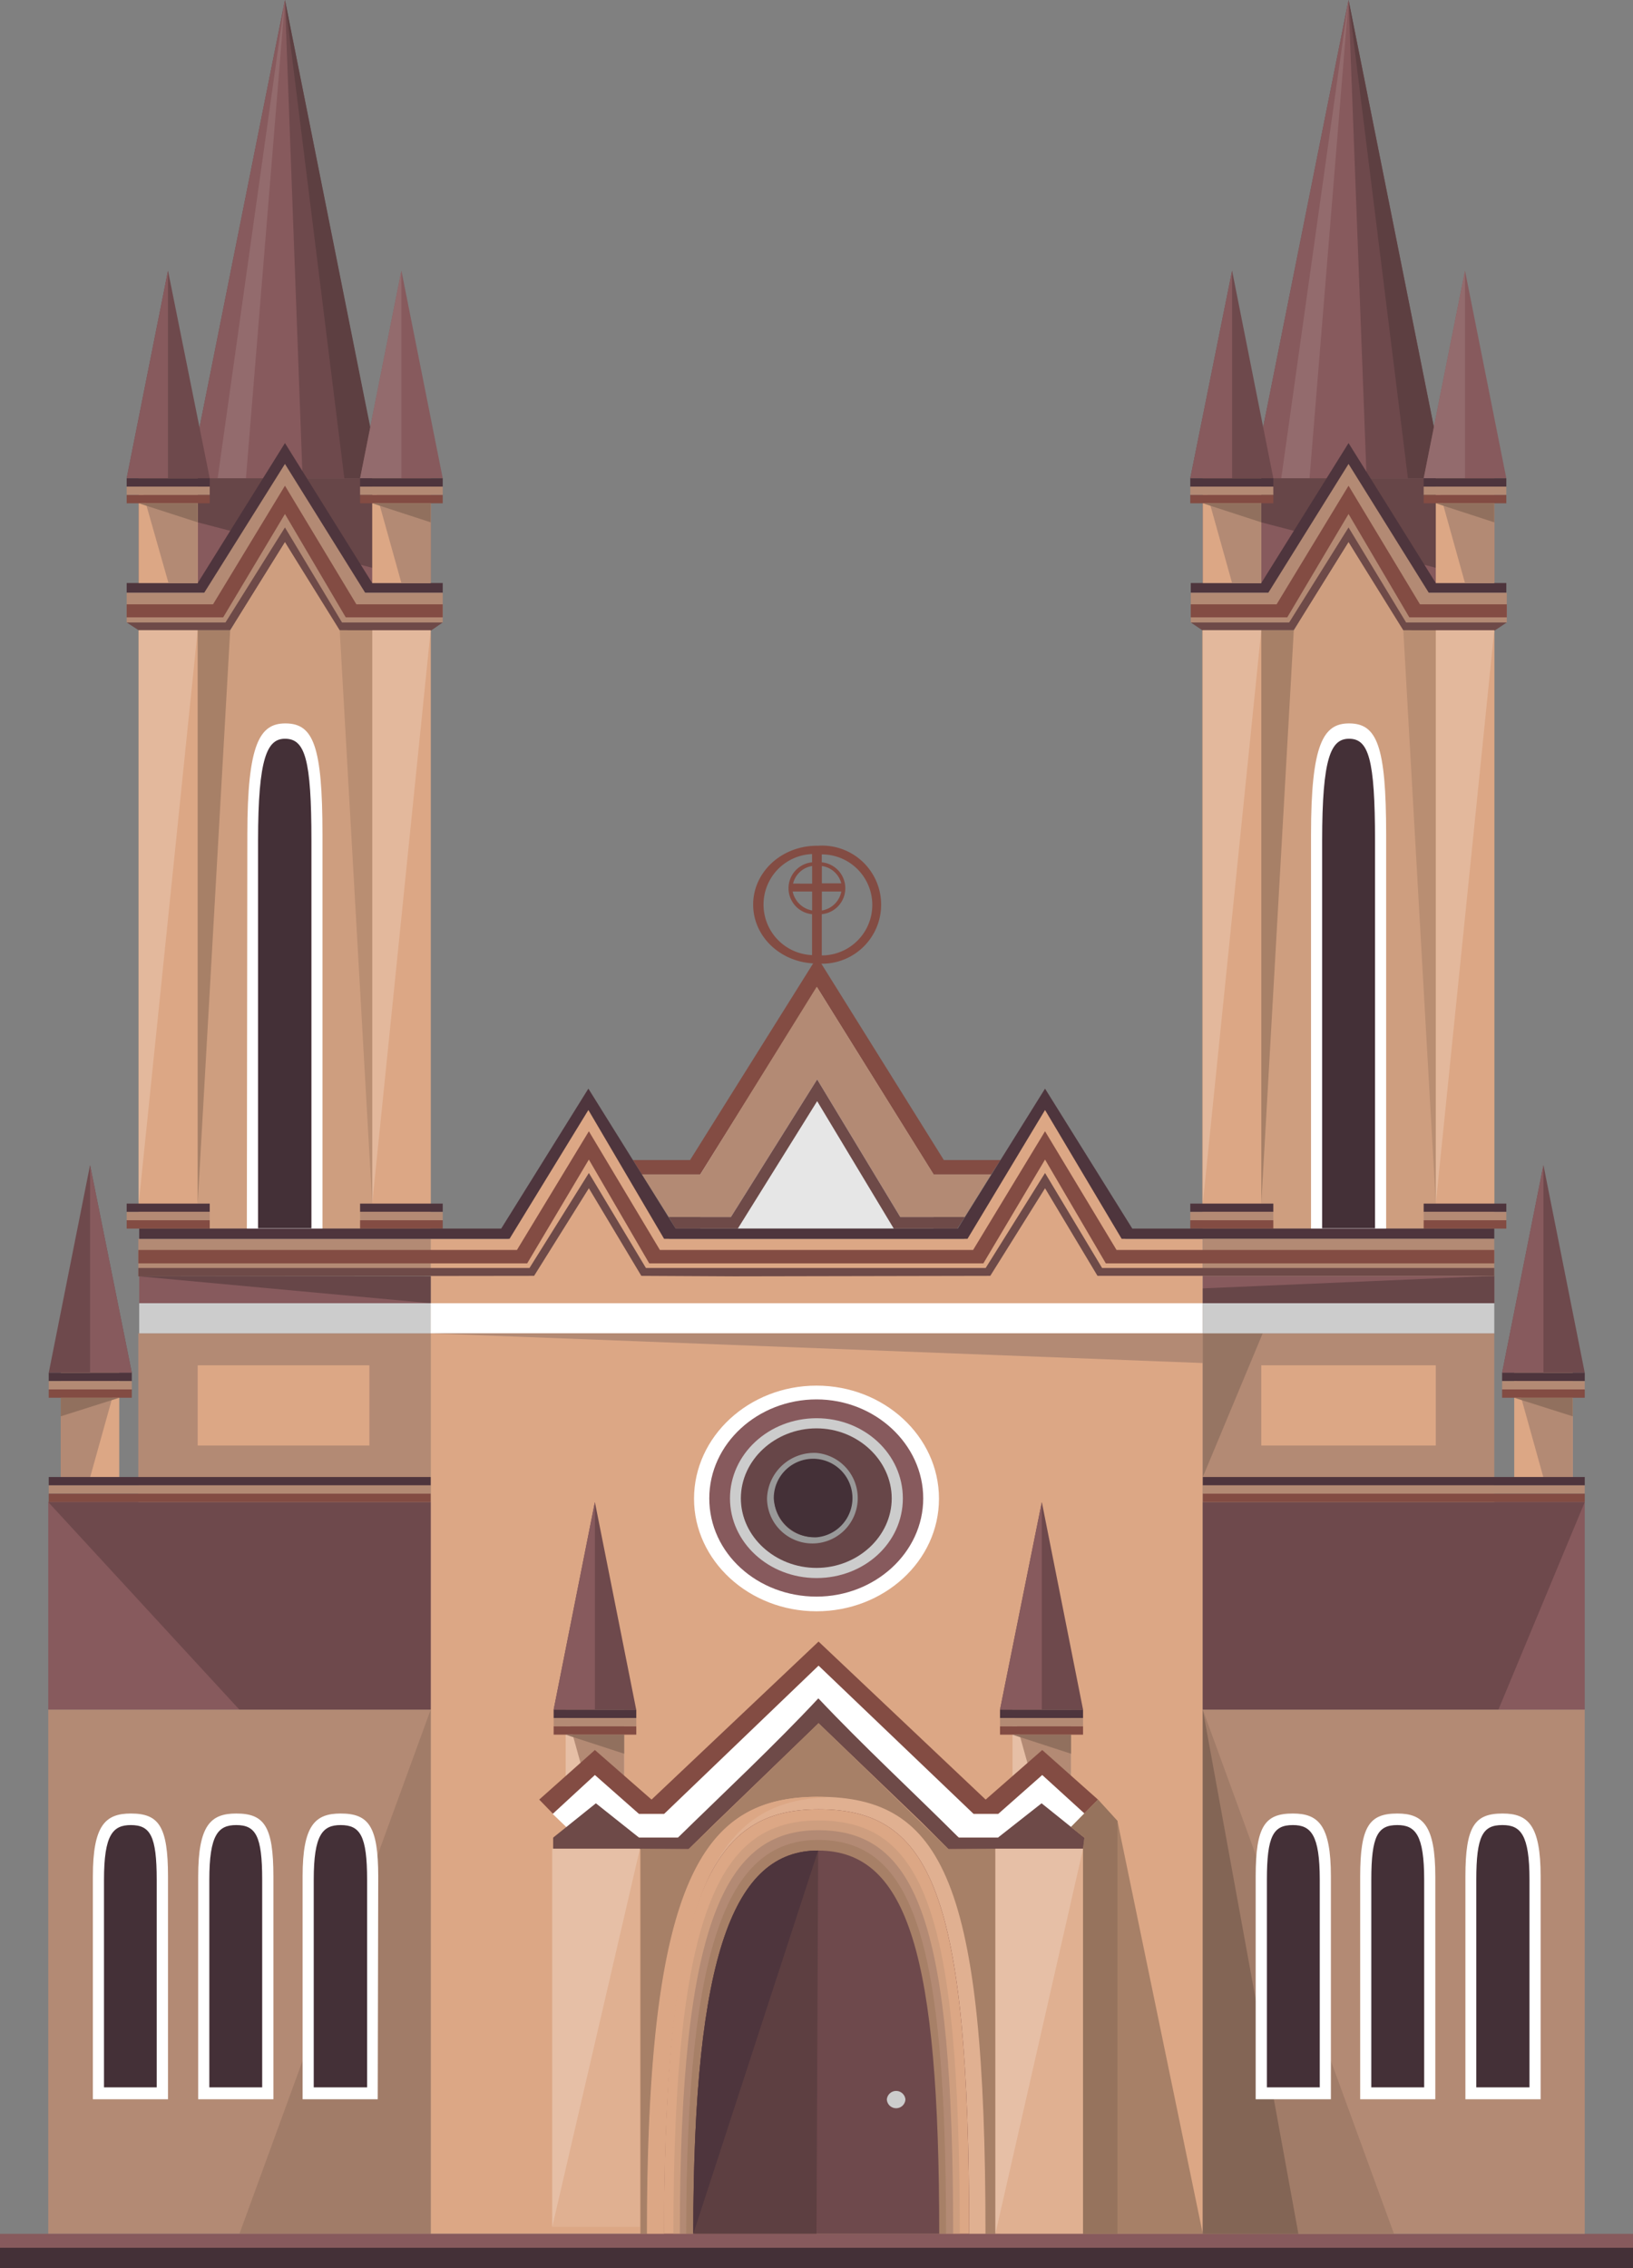 <svg xmlns="http://www.w3.org/2000/svg" viewBox="0 0 198 275"><rect x="0" y="0" width="198" height="275" fill="#808080" stroke="none"/><title>Depositphotos_101510000_03</title><g data-name="Layer 2"><g data-name="Layer 1"><path fill="#b38a74" d="M16.77 150.2h35.45v4.5H16.77z"/><path fill="#dca785" d="M52.21 161.66h93.63v109.18H52.21z"/><path fill="#6e494c" fill-rule="evenodd" d="M72.13 182.12l5.01 25.17H67.13l5-25.17z"/><path fill="#e6bfa6" d="M68.59 207.29h7.09v12.7h-7.09z"/><path fill="#875a5d" fill-rule="evenodd" d="M72.13 182.12v25.17h-5l5-25.17z"/><path fill="#b38a74" fill-rule="evenodd" d="M75.68 219.99h-3.55l-3.54-12.7h7.09v12.7z"/><path fill="#4e353d" d="M67.13 207.29h10.02v1.01H67.13z"/><path fill="#b38a74" d="M67.13 208.3h10.02v1.01H67.13z"/><path fill="#834c43" d="M67.13 209.31h10.02v1.01H67.13z"/><path fill="#91705e" fill-rule="evenodd" d="M75.68 212.63l-7.09-2.31h7.09v2.31z"/><path fill="#6e494c" fill-rule="evenodd" d="M126.32 182.12l5 25.17h-10.07l5.07-25.17z"/><path fill="#e6bfa6" d="M122.77 207.29h7.09v12.7h-7.09z"/><path fill="#875a5d" fill-rule="evenodd" d="M126.32 182.12v25.17h-5.07l5.07-25.17z"/><path fill="#b38a74" fill-rule="evenodd" d="M129.86 219.99h-3.54l-3.55-12.7h7.09v12.7z"/><path fill="#4e353d" d="M121.25 207.29h10.07v1.01h-10.07z"/><path fill="#b38a74" d="M121.25 208.3h10.07v1.01h-10.07z"/><path fill="#834c43" d="M121.25 209.31h10.07v1.01h-10.07z"/><path fill="#91705e" fill-rule="evenodd" d="M129.86 212.63l-7.09-2.31h7.09v2.31z"/><path fill="#dca785" fill-rule="evenodd" d="M90.53 150.2h-9.39l-9.8-15.68-9.73 15.68h-9.39v11.46h93.62V150.2h-9.4l-9.73-15.68-9.79 15.68H90.53z"/><path fill="#6e494c" fill-rule="evenodd" d="M34.55 0l11.53 57.99H22.96L34.55 0z"/><path fill="#875a5d" fill-rule="evenodd" d="M34.55 0l2.14 57.99H22.96L34.55 0z"/><path fill="#936b6d" fill-rule="evenodd" d="M34.55 0l-4.73 57.99h-3.43L34.55 0z"/><path fill="#875a5d" d="M16.82 57.99h35.39v12.7H16.82z"/><path fill="#674648" fill-rule="evenodd" d="M52.22 70.69l-28.25-7.36-7.15-5.34h35.4v12.7z"/><path fill="#4e353d" fill-rule="evenodd" d="M53.68 70.69h-8.55L34.55 53.72 23.97 70.69h-8.61v1.18h38.32v-1.18z"/><path fill="#b38a74" fill-rule="evenodd" d="M53.68 71.87h-9.4l-9.73-15.62-9.79 15.62h-9.4v3.6h38.32v-3.6z"/><path fill="#834c43" fill-rule="evenodd" d="M53.68 73.27H43.21l-8.66-14.38-8.72 14.38H15.36v1.58h11.7l7.49-12.53 7.37 12.53h11.76v-1.58z"/><path fill="#6e4a48" fill-rule="evenodd" d="M53.68 75.47H41.47l-6.92-11.52-7.21 11.52H15.36l1.46.95h11.09l6.64-10.68 6.41 10.68 11.26.06 1.46-1.01z"/><path fill="#ce9e7f" fill-rule="evenodd" d="M52.22 76.48l-11.03-.06-6.64-10.68-6.64 10.68H16.82v72.54h35.4V76.48z"/><path d="M34.6 87.71c-3.09 0-4.61 2.42-4.61 13.49l-.06 47.8h9.17v-47.8c0-10.84-1.13-13.49-4.5-13.49z" fill="#fff" fill-rule="evenodd"/><path d="M34.55 89.57c-2.14 0-3.26 2.25-3.26 12.36v47h6.47v-47c0-9.95-.79-12.36-3.21-12.36z" fill="#443037" fill-rule="evenodd"/><path fill="#875a5d" fill-rule="evenodd" d="M48.67 32.82l5.01 25.17H43.66l5.01-25.17z"/><path fill="#dca785" d="M45.13 57.99h7.09v12.7h-7.09z"/><path fill="#5d3f41" fill-rule="evenodd" d="M44.9 51.81l-1.24 6.18h-1.91L34.55 0l9.68 48.49.67 3.32z"/><path fill="#936b6d" fill-rule="evenodd" d="M48.67 32.82v25.17h-5.01l5.01-25.17z"/><path fill="#b38a74" fill-rule="evenodd" d="M52.22 70.69h-3.55l-3.54-12.7h7.09v12.7z"/><path fill="#4e353d" d="M43.66 57.99h10.02V59H43.66z"/><path fill="#b38a74" d="M43.66 59h10.02v1.01H43.66z"/><path fill="#834c43" d="M43.66 60.01h10.02v1.01H43.66z"/><path fill="#91705e" fill-rule="evenodd" d="M52.22 63.33l-7.09-2.31h7.09v2.31z"/><path fill="#6e494c" fill-rule="evenodd" d="M20.37 32.82l5.06 25.17H15.36l5.01-25.17z"/><path fill="#dca785" d="M16.82 57.99h7.15v12.7h-7.15z"/><path fill="#875a5d" fill-rule="evenodd" d="M20.37 32.82v25.17h-5.01l5.01-25.17z"/><path fill="#b38a74" fill-rule="evenodd" d="M23.97 70.69h-3.54l-3.61-12.7h7.15v12.7z"/><path fill="#4e353d" d="M15.36 57.99h10.07V59H15.36z"/><path fill="#b38a74" d="M15.36 59h10.07v1.01H15.36z"/><path fill="#834c43" d="M15.36 60.01h10.07v1.01H15.36z"/><path fill="#91705e" fill-rule="evenodd" d="M23.97 63.33l-7.15-2.31h7.15v2.31z"/><path fill="#dca785" d="M45.13 76.42h7.09v69.51h-7.09z"/><path fill="#dca785" d="M16.82 76.42h7.15v69.51h-7.15z"/><path fill="#e3b89c" fill-rule="evenodd" d="M16.82 145.93V76.42h7.15l-7.15 69.51z"/><path fill="#e3b89c" fill-rule="evenodd" d="M45.13 145.93V76.42h7.09l-7.09 69.51z"/><path fill="#a78067" fill-rule="evenodd" d="M23.97 145.93V76.42h3.94l-3.94 69.51z"/><path fill="#b98e72" fill-rule="evenodd" d="M45.13 145.93V76.42h-3.94l3.94 69.51z"/><path fill="#4e353d" d="M43.66 145.93h10.02v1.01H43.66z"/><path fill="#b38a74" d="M43.66 146.94h10.02v1.01H43.66z"/><path fill="#834c43" d="M43.66 147.95h10.02v1.01H43.66z"/><path fill="#4e353d" d="M15.36 145.93h10.07v1.01H15.36z"/><path fill="#b38a74" d="M15.36 146.94h10.07v1.01H15.36z"/><path fill="#834c43" d="M15.36 147.95h10.07v1.01H15.36z"/><path fill="#6e494c" fill-rule="evenodd" d="M163.51 0l11.59 57.99h-23.18L163.51 0z"/><path fill="#875a5d" fill-rule="evenodd" d="M163.51 0l2.19 57.99h-13.78L163.51 0z"/><path fill="#936b6d" fill-rule="evenodd" d="M163.51 0l-4.73 57.99h-3.43L163.51 0z"/><path fill="#875a5d" d="M145.84 57.99h35.34v12.7h-35.34z"/><path fill="#674648" fill-rule="evenodd" d="M181.18 70.69l-28.25-7.36-7.09-5.34h35.34v12.7z"/><path fill="#4e353d" fill-rule="evenodd" d="M182.64 70.69h-8.55l-10.58-16.97-10.58 16.97h-8.55v1.18h38.26v-1.18z"/><path fill="#b38a74" fill-rule="evenodd" d="M182.7 71.87h-9.46l-9.73-15.62-9.73 15.62h-9.4v3.6h38.32v-3.6z"/><path fill="#834c43" fill-rule="evenodd" d="M182.7 73.27h-10.53l-8.66-14.38-8.72 14.38h-10.41v1.58h11.7l7.43-12.53 7.37 12.53h11.82v-1.58z"/><path fill="#6e4a48" fill-rule="evenodd" d="M182.7 75.47h-12.21l-6.98-11.52-7.2 11.52h-11.93l1.4.95h11.09l6.64-10.68 6.41 10.68 11.26.06 1.52-1.01z"/><path fill="#ce9e7f" fill-rule="evenodd" d="M181.18 76.48l-11.03-.06-6.64-10.68-6.64 10.68h-11.09v72.54h35.4V76.48z"/><path d="M163.57 87.71c-3.09 0-4.61 2.42-4.61 13.49V149h9.11v-47.8c0-10.84-1.13-13.49-4.5-13.49z" fill="#fff" fill-rule="evenodd"/><path d="M163.57 89.57c-2.19 0-3.26 2.25-3.26 12.36v47h6.41v-47c0-9.95-.79-12.36-3.15-12.36z" fill="#443037" fill-rule="evenodd"/><path fill="#875a5d" fill-rule="evenodd" d="M177.63 32.82l5.01 25.17h-10.02l5.01-25.17z"/><path fill="#dca785" d="M174.09 57.99h7.09v12.7h-7.09z"/><path fill="#5d3f41" fill-rule="evenodd" d="M173.86 51.81l-1.24 6.18h-1.91L163.51 0l9.68 48.49.67 3.32z"/><path fill="#936b6d" fill-rule="evenodd" d="M177.63 32.82v25.17h-5.01l5.01-25.17z"/><path fill="#b38a74" fill-rule="evenodd" d="M181.18 70.69h-3.55l-3.54-12.7h7.09v12.7z"/><path fill="#4e353d" d="M172.62 57.99h10.02V59h-10.02z"/><path fill="#b38a74" d="M172.62 59h10.02v1.01h-10.02z"/><path fill="#834c43" d="M172.62 60.01h10.02v1.01h-10.02z"/><path fill="#91705e" fill-rule="evenodd" d="M181.18 63.33l-7.09-2.31h7.09v2.31z"/><path fill="#6e494c" fill-rule="evenodd" d="M149.39 32.82l5 25.17h-10.07l5.07-25.17z"/><path fill="#dca785" d="M145.84 57.99h7.09v12.7h-7.09z"/><path fill="#875a5d" fill-rule="evenodd" d="M149.39 32.82v25.17h-5.07l5.07-25.17z"/><path fill="#b38a74" fill-rule="evenodd" d="M152.93 70.69h-3.54l-3.55-12.7h7.09v12.7z"/><path fill="#4e353d" d="M144.32 57.99h10.07V59h-10.07z"/><path fill="#b38a74" d="M144.32 59h10.07v1.01h-10.07z"/><path fill="#834c43" d="M144.32 60.01h10.07v1.01h-10.07z"/><path fill="#91705e" fill-rule="evenodd" d="M152.93 63.33l-7.09-2.31h7.09v2.31z"/><path fill="#dca785" d="M174.09 76.42h7.09v69.51h-7.09z"/><path fill="#dca785" d="M145.84 76.42h7.09v69.51h-7.09z"/><path fill="#e3b89c" fill-rule="evenodd" d="M145.84 145.93V76.42h7.09l-7.09 69.51z"/><path fill="#e3b89c" fill-rule="evenodd" d="M174.09 145.93V76.42h7.09l-7.09 69.51z"/><path fill="#a78067" fill-rule="evenodd" d="M152.93 145.93V76.42h3.94l-3.94 69.51z"/><path fill="#b98e72" fill-rule="evenodd" d="M174.09 145.93V76.42h-3.94l3.94 69.51z"/><path fill="#4e353d" d="M172.62 145.93h10.02v1.01h-10.02z"/><path fill="#b38a74" d="M172.62 146.94h10.02v1.01h-10.02z"/><path fill="#834c43" d="M172.62 147.95h10.02v1.01h-10.02z"/><path fill="#4e353d" d="M144.32 145.93h10.07v1.01h-10.07z"/><path fill="#b38a74" d="M144.32 146.94h10.07v1.01h-10.07z"/><path fill="#834c43" d="M144.32 147.95h10.07v1.01h-10.07z"/><path fill="#875a5d" d="M145.84 154.69h35.34v3.32h-35.34z"/><path fill="#674648" fill-rule="evenodd" d="M145.84 158.01v-1.8l35.34-1.52v3.32h-35.34z"/><path fill="#834c43" fill-rule="evenodd" d="M121.31 140.65h-6.87l-15.36-24.62-15.41 24.62h-6.92l1.07 1.74h42.36l1.13-1.74z"/><path fill="#e6e6e6" fill-rule="evenodd" d="M113.21 142.39v.05l-14.13-22.7-14.17 22.65v6.57h28.3v-6.57z"/><path fill="#b38a74" fill-rule="evenodd" d="M120.18 142.39h-6.97l-14.18-22.76-14.12 22.76h-7.09l3.26 5.17h7.54l10.46-16.69 10.08 16.69h7.82l3.2-5.17z"/><path fill="#6e4a48" fill-rule="evenodd" d="M116.98 147.56h-7.82l-10.08-16.69-10.46 16.69h-7.54l.84 1.4h7.54l9.62-15.45 9.29 15.45h7.71l.9-1.4z"/><path fill="#875a5d" d="M16.88 154.75h35.33v3.26H16.88z"/><path fill="#674648" fill-rule="evenodd" d="M52.22 158.01l-35.34-3.26h35.34v3.26z"/><path fill="#fff" d="M52.21 158.01h93.63v3.65H52.21z"/><path fill="#834c43" fill-rule="evenodd" d="M99.25 199.03L79 218.19l-6.87-6.01-6.75 6.01 1.69 1.74H81.7l4.27-3.37 13.28-10.34 13.34 10.34 4.27 3.37h14.58l1.69-1.74-6.76-6.01-6.86 6.01-20.26-19.16z"/><path fill="#fff" fill-rule="evenodd" d="M99.25 201.95l-18.73 17.98h-3.04l-5.35-4.72-5.12 4.72L70 222.8l2.25-3.26 5.23 3.26h4.72l2.54-1.63 14.51-14.89 14.58 14.89 2.47 1.63h6.81l3.26-2.53 2.2 2.53h-.06l3.04-2.87-5.18-4.72-5.34 4.72h-2.98l-18.8-17.98z"/><path d="M99.25 205.94c5.35 5.68 11.48 11.35 17 16.86H121l5.29-4.16 5.18 4.16v1.4H115l-3.26-3.26-12.49-12-12.43 12-3.32 3.26H67.07v-1.4l5.18-4.16 5.23 4.16h4.72c5.63-5.51 11.7-11.18 17-16.86z" fill="#6e4a48" fill-rule="evenodd"/><path fill="#e0b091" d="M66.96 224.15h10.63V270H66.96z"/><path fill="#e6bfa6" fill-rule="evenodd" d="M66.96 270v-45.85h10.63L66.96 270z"/><path fill="#a78067" fill-rule="evenodd" d="M77.65 270.84v-46.69l5.85.05 15.75-15.28 15.76 15.28 5.68-.05.56 46.69h-43.6z"/><path fill="#e0b091" d="M120.69 224.15h10.63v46.69h-10.63z"/><path fill="#e6bfa6" fill-rule="evenodd" d="M120.69 270.84v-46.69h10.63l-10.63 46.69z"/><path fill="#a78067" fill-rule="evenodd" d="M131.32 270.84v-46.69l.17-1.35-1.63-1.29 3.27-3.32 2.36 2.59 10.35 50.06h-14.52z"/><path d="M99.25 217.85c-13.9 0-20.76 9.61-20.76 53h41c0-42.59-5.12-53-20.26-53z" fill="#e0b091" fill-rule="evenodd"/><path d="M99.25 219.37c-12.55 0-18.74 9.33-18.74 51.47h37c0-41.36-4.61-51.47-18.23-51.47z" fill="#633" fill-rule="evenodd"/><path d="M99.25 219.37c-12.55 0-18.74 9.33-18.74 51.47h37c0-41.36-4.61-51.47-18.23-51.47z" fill="#dca785" fill-rule="evenodd"/><path d="M99.2 220.72c-11.76 0-17.55 10.4-17.55 50.12h34.72c0-39.05-4.33-50.12-17.16-50.12z" fill="#ce9e7f" fill-rule="evenodd"/><path d="M99.2 221.9c-11.2 0-16.77 11-16.77 48.94h33.14c0-37.2-4.16-48.94-16.37-48.94z" fill="#b38a74" fill-rule="evenodd"/><path d="M99.2 217.85c-13.9 0-20.76 9.61-20.76 53h2.08c0-42.31 6.58-52.48 19.75-52.93a6.48 6.48 0 0 0-1.07-.06z" fill="#dca785" fill-rule="evenodd"/><path d="M99.2 223.08c-10.63 0-16 11.69-16 47.76h31.51c0-35.4-3.88-47.76-15.53-47.76z" fill="#a78067" fill-rule="evenodd"/><path d="M99.2 224.37c-10.13 0-15.14 12.36-15.14 46.47h29.82c0-33.49-3.71-46.47-14.69-46.47z" fill="#6e494c" fill-rule="evenodd"/><path d="M99.2 224.37c-10.13 0-15.14 12.36-15.14 46.47H99z" fill="#5d3f41" fill-rule="evenodd"/><path d="M99.2 224.37c-10.13 0-15.14 12.36-15.14 46.47z" fill="#4e353d" fill-rule="evenodd"/><path d="M108.65 255.61a1.12 1.12 0 0 0 1.13-1.07 1.13 1.13 0 0 0-2.25 0 1.12 1.12 0 0 0 1.13 1.07z" fill="#ccc" fill-rule="evenodd"/><path d="M99 168c8.16 0 14.85 6.12 14.85 13.71s-6.7 13.65-14.85 13.65-14.85-6.12-14.85-13.65S90.81 168 99 168zm0 1.85c7 0 12.77 5.28 12.77 11.86s-5.74 11.8-12.77 11.8-12.83-5.28-12.83-11.8 5.77-11.9 12.83-11.9z" fill="#fff" fill-rule="evenodd"/><path d="M99 193.58c7.09 0 12.94-5.34 12.94-11.91s-5.85-12-12.94-12-13 5.34-13 12 5.85 11.91 13 11.91z" fill="#875a5d" fill-rule="evenodd"/><path d="M99 171.95c5.8 0 10.47 4.33 10.47 9.72s-4.67 9.66-10.47 9.66-10.49-4.33-10.49-9.66 4.67-9.72 10.52-9.72zm0 1.35c5 0 9.06 3.71 9.06 8.37S104 190 99 190s-9.12-3.71-9.12-8.32 4.12-8.39 9.12-8.39z" fill="#ccc" fill-rule="evenodd"/><path d="M99 190.1c5 0 9.12-3.82 9.12-8.43s-4.12-8.49-9.12-8.49-9.17 3.82-9.17 8.48S94 190.1 99 190.1z" fill="#674648" fill-rule="evenodd"/><path d="M99 176.16a5.5 5.5 0 1 1-6 5.51 5.72 5.72 0 0 1 6-5.51zm0 .79a4.71 4.71 0 1 1-5.12 4.72 4.87 4.87 0 0 1 5.12-4.72z" fill="#999" fill-rule="evenodd"/><path d="M99 186.39a4.77 4.77 0 1 0-5.18-4.72 5 5 0 0 0 5.18 4.72z" fill="#443037" fill-rule="evenodd"/><path fill="#875a5d" d="M145.84 182.12h46.31v25.17h-46.31z"/><path fill="#6e494c" fill-rule="evenodd" d="M181.68 207.29h-35.84v-25.17h46.31l-10.47 25.17z"/><path fill="#875a5d" d="M5.85 182.12h46.36v25.17H5.85z"/><path fill="#6e494c" fill-rule="evenodd" d="M52.22 207.29H29.03L5.85 182.12h46.37v25.17z"/><path fill="#6e494c" fill-rule="evenodd" d="M187.14 141.26l5.01 25.18h-10.02l5.01-25.18z"/><path fill="#dca785" d="M183.6 166.44h7.09v12.7h-7.09z"/><path fill="#875a5d" fill-rule="evenodd" d="M187.14 141.26v25.18h-5.01l5.01-25.18z"/><path fill="#b38a74" fill-rule="evenodd" d="M190.69 179.14h-3.55l-3.54-12.7h7.09v12.7z"/><path fill="#4e353d" d="M182.13 166.44h10.02v1.01h-10.02z"/><path fill="#b38a74" d="M182.13 167.45h10.02v1.01h-10.02z"/><path fill="#834c43" d="M182.13 168.46h10.02v1.01h-10.02z"/><path fill="#91705e" fill-rule="evenodd" d="M190.69 171.72l-7.09-2.25h7.09v2.25z"/><path fill="#b38a74" d="M145.84 161.66h35.34v20.45h-35.34z"/><path fill="#4e353d" d="M145.84 179.08h46.31v1.01h-46.31z"/><path fill="#b38a74" d="M145.84 180.09h46.31v1.01h-46.31z"/><path fill="#834c43" d="M145.84 181.1h46.31v1.01h-46.31z"/><path fill="#b38a74" fill-rule="evenodd" d="M145.84 165.26v-3.6H52.22l93.62 3.6z"/><path fill="#6e494c" fill-rule="evenodd" d="M10.92 141.26l-5.01 25.18h10.07l-5.06-25.18z"/><path fill="#dca785" d="M7.37 166.44h7.09v12.7H7.37z"/><path fill="#875a5d" fill-rule="evenodd" d="M10.92 141.26v25.18h5.06l-5.06-25.18z"/><path fill="#b38a74" fill-rule="evenodd" d="M7.37 179.14h3.55l3.54-12.7H7.37v12.7z"/><path fill="#4e353d" d="M5.91 166.44h10.07v1.01H5.91z"/><path fill="#b38a74" d="M5.91 167.45h10.07v1.01H5.91z"/><path fill="#834c43" d="M5.91 168.46h10.07v1.01H5.91z"/><path fill="#91705e" fill-rule="evenodd" d="M7.37 171.72l7.09-2.25H7.37v2.25z"/><path fill="#b38a74" d="M16.77 161.66h35.45v20.45H16.77z"/><path fill="#4e353d" d="M5.91 179.08h46.31v1.01H5.91z"/><path fill="#b38a74" d="M5.91 180.09h46.31v1.01H5.91z"/><path fill="#834c43" d="M5.91 181.1h46.31v1.01H5.91z"/><path fill="#dca785" d="M23.97 165.54h20.82v9.72H23.97z"/><path fill="#dca785" d="M152.93 165.54h21.16v9.72h-21.16z"/><path fill="#b38a74" d="M5.85 207.29h46.36v63.55H5.85z"/><path fill="#a17c68" fill-rule="evenodd" d="M29.03 270.84h23.19v-63.55l-23.19 63.55z"/><path d="M15.87 219.88c-3.09 0-4.61 1.41-4.61 7.64v27h9.11v-27c0-6.12-1.13-7.64-4.5-7.64z" fill="#fff" fill-rule="evenodd"/><path d="M15.87 221.28c-2.19 0-3.26 1.18-3.26 6.63v25.17H19v-25.17c0-5.34-.79-6.63-3.15-6.63z" fill="#443037" fill-rule="evenodd"/><path d="M28.64 219.88c-3.09 0-4.61 1.41-4.61 7.64v27h9.12v-27c0-6.12-1.13-7.64-4.5-7.64z" fill="#fff" fill-rule="evenodd"/><path d="M28.64 221.28c-2.19 0-3.26 1.18-3.26 6.63v25.17h6.41v-25.17c0-5.34-.79-6.63-3.15-6.63z" fill="#443037" fill-rule="evenodd"/><path d="M41.3 219.88c-3.09 0-4.61 1.41-4.61 7.64v27h9.11l.06-27c0-6.12-1.18-7.64-4.56-7.64z" fill="#fff" fill-rule="evenodd"/><path d="M41.3 221.28c-2.19 0-3.26 1.18-3.26 6.63v25.17h6.47v-25.17c0-5.34-.84-6.63-3.21-6.63z" fill="#443037" fill-rule="evenodd"/><path fill="#967563" fill-rule="evenodd" d="M145.84 179.08l7.26-17.42h-7.26v17.42z"/><path fill="#875a5d" d="M0 270.84h198v1.69H0z"/><path fill="#443037" d="M0 272.53h198V275H0z"/><path fill="#b38a74" d="M145.84 207.29h46.31v63.55h-46.31z"/><path fill="#a17c68" fill-rule="evenodd" d="M169.02 270.84h-23.18v-63.55l23.18 63.55z"/><path fill="#836555" fill-rule="evenodd" d="M157.43 270.84h-11.59v-63.55l11.59 63.55z"/><path d="M182.19 219.88c3.09 0 4.61 1.41 4.61 7.64v27h-9.12v-27c0-6.12 1.13-7.64 4.5-7.64z" fill="#fff" fill-rule="evenodd"/><path d="M182.19 221.28c2.19 0 3.26 1.18 3.26 6.63v25.17H179v-25.17c0-5.34.79-6.63 3.15-6.63z" fill="#443037" fill-rule="evenodd"/><path d="M169.42 219.88c3.09 0 4.61 1.41 4.61 7.64v27h-9.11v-27c0-6.12 1.13-7.64 4.5-7.64z" fill="#fff" fill-rule="evenodd"/><path d="M169.42 221.28c2.19 0 3.26 1.18 3.26 6.63v25.17h-6.41v-25.17c0-5.34.79-6.63 3.15-6.63z" fill="#443037" fill-rule="evenodd"/><path d="M156.76 219.88c3.09 0 4.61 1.41 4.61 7.64v27h-9.12v-27c0-6.12 1.13-7.64 4.5-7.64z" fill="#fff" fill-rule="evenodd"/><path d="M156.76 221.28c2.19 0 3.26 1.18 3.26 6.63v25.17h-6.41v-25.17c0-5.34.79-6.63 3.15-6.63z" fill="#443037" fill-rule="evenodd"/><path fill="#96735d" fill-rule="evenodd" d="M131.32 270.84v-46.69l.17-1.35-1.63-1.29 3.27-3.32 2.36 2.59v50.06h-4.17z"/><path fill="#ccc" d="M145.84 158.01h35.34v3.65h-35.34z"/><path fill="#ccc" d="M16.88 158.01h35.33v3.65H16.88z"/><path fill="#4e353d" fill-rule="evenodd" d="M90.53 148.96h-8.61l-10.58-16.97-10.57 16.97H16.88v1.24h44.9l9.56-15.62 9.18 15.62h36.79l9.4-15.62L136 150.2h45.18v-1.24h-43.89l-10.58-16.97-10.58 16.97h-25.6z"/><path fill="#b38a74" d="M145.84 150.2h35.34v4.5h-35.34z"/><path fill="#834c43" fill-rule="evenodd" d="M90.53 151.55H80.01l-8.61-14.39-8.72 14.39H16.77v1.63h47.15l7.48-12.59 7.32 12.59h40.51l7.48-12.59 7.37 12.59h47.1v-1.63h-45.8l-8.67-14.39-8.72 14.39H90.53z"/><path fill="#6e4a48" fill-rule="evenodd" d="M86.59 153.74h-8.27l-6.92-11.52-7.2 11.52H16.77v1.01l47.99-.06 6.64-10.62 6.36 10.62 11.31.06 31-.06 6.64-10.62 6.36 10.62h48.11v-.95h-47.55l-6.92-11.52-7.2 11.52H86.59z"/><path d="M99.08 102.55a7.16 7.16 0 1 1 0 14.27c-4.33 0-7.76-3.2-7.76-7.14s3.43-7.14 7.76-7.14zm.56 2a3.16 3.16 0 0 1 0 6.29v5a6.12 6.12 0 1 0 0-12.25zm-1.18 6.29a3.16 3.16 0 0 1 0-6.29v-1a6.13 6.13 0 0 0 0 12.25zm1.19-5.84a2.83 2.83 0 0 1 2.35 2.1h-2.35zm2.36 3.09a2.87 2.87 0 0 1-2.36 2.3v-2.3zm-3.54 2.3a2.94 2.94 0 0 1-2.36-2.3h2.36zm-2.31-3.26a2.83 2.83 0 0 1 2.31-2.13v2.14z" fill="#834c43" fill-rule="evenodd"/></g></g></svg>